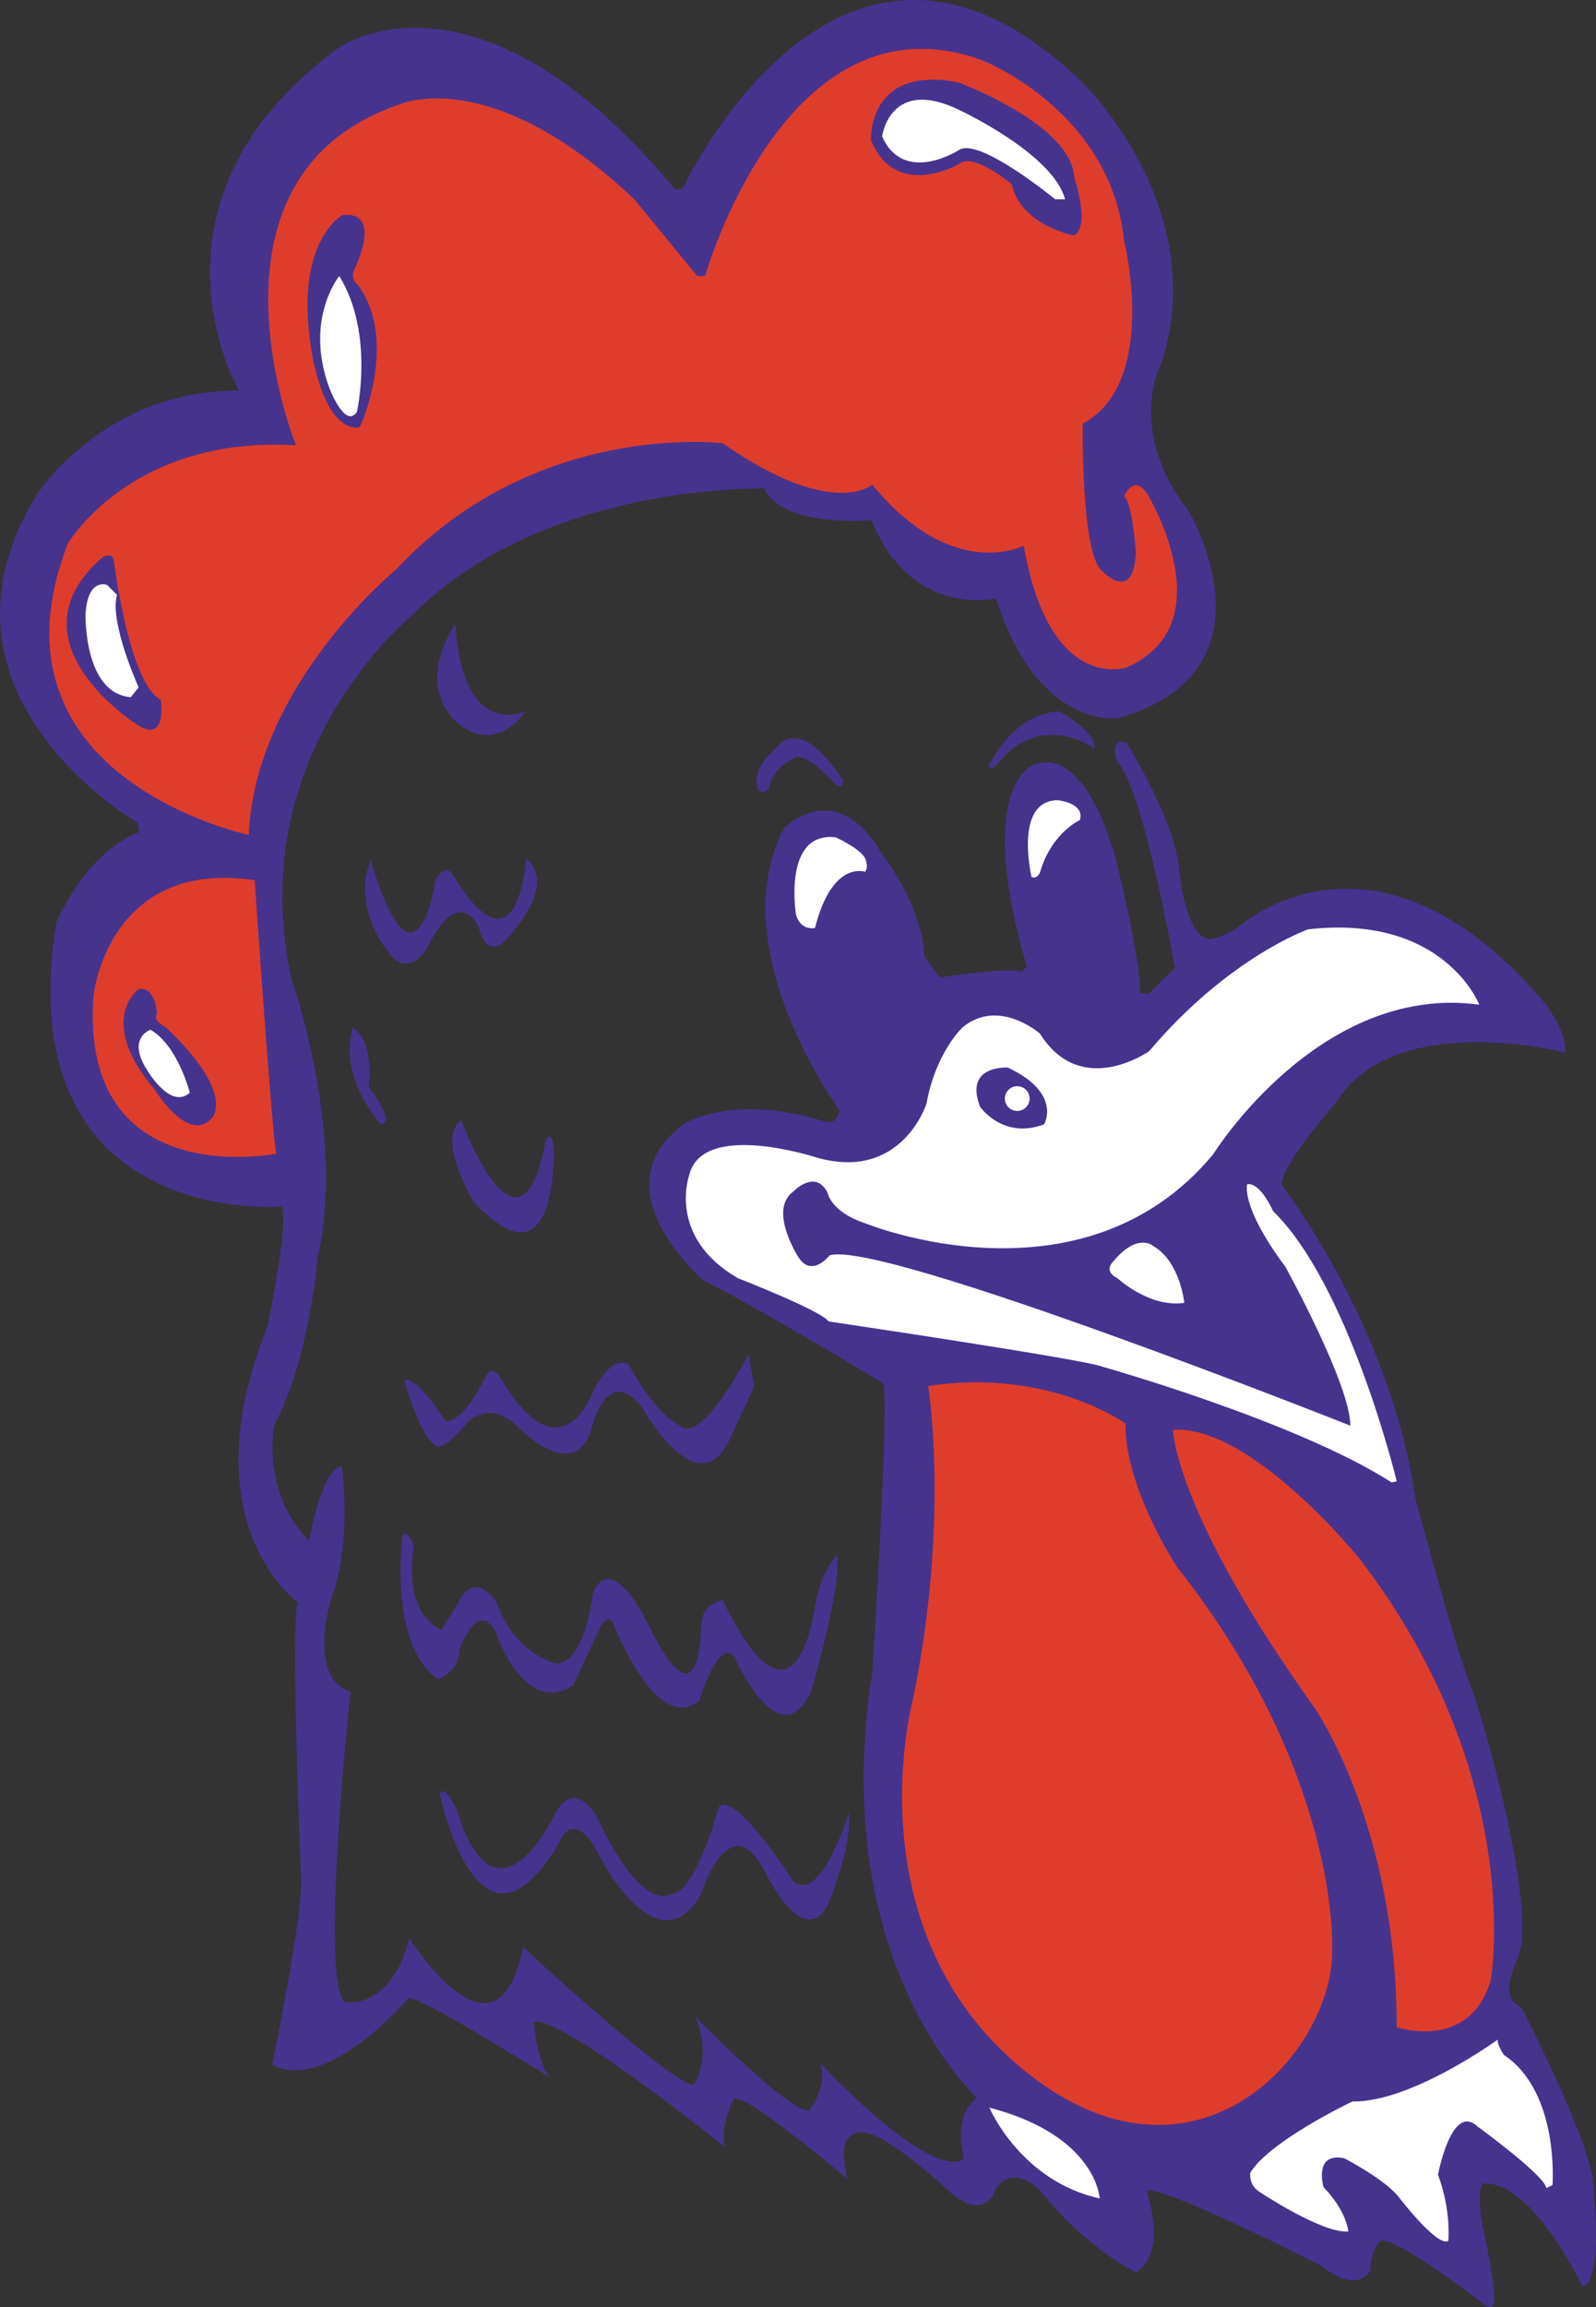 <?xml version="1.0" encoding="UTF-8"?>
<svg xmlns="http://www.w3.org/2000/svg" xmlns:xlink="http://www.w3.org/1999/xlink" width="365.51pt" height="528.13pt" viewBox="0 0 365.51 528.13" version="1.1">
<rect x="0" y="0" width="365.51" height="528.13" fill="#333333" stroke="none"/>
<defs>
<clipPath id="clip1">
  <path d="M 0 0 L 365.512 0 L 365.512 528.129 L 0 528.129 Z M 0 0 "/>
</clipPath>
</defs>
<g id="surface1">
<g clip-path="url(#clip1)" clip-rule="nonzero">
<path style=" stroke:none;fill-rule:nonzero;fill:rgb(27.499%,20%,55.699%);fill-opacity:1;" d="M 211.707 218.938 L 215.242 223.719 C 215.242 223.719 232.078 221.227 233.742 222.473 L 235.195 221.227 C 235.195 221.227 223.973 187.137 234.988 176.121 C 234.988 176.121 246.422 166.145 255.359 195.867 C 255.359 195.867 260.969 218.109 261.176 227.254 L 263.047 227.461 L 269.074 221.645 C 269.074 221.645 261.801 180.07 255.773 174.254 C 255.773 174.254 253.902 168.434 258.059 170.094 C 258.059 170.094 268.66 187.137 269.906 197.945 C 269.906 197.945 271.152 214.781 277.184 214.992 C 277.184 214.992 280.301 214.574 284.043 211.871 C 284.043 211.871 314.594 184.438 352.84 228.504 C 352.84 228.504 358.867 235.359 358.453 240.973 C 358.453 240.973 319.793 230.785 306.074 252.195 C 306.074 252.195 292.562 267.785 293.602 271.32 C 293.602 271.32 318.285 303.203 324.066 342.414 C 324.098 342.617 324.125 342.824 324.156 343.027 C 324.156 343.027 333.254 377.074 336.562 385.238 C 339.875 393.406 352.234 437.77 347.598 448.145 C 342.965 458.52 348.043 458.961 348.484 459.621 C 348.926 460.285 364.816 491.625 364.816 499.793 C 364.816 499.793 367.465 522.086 362.387 523.41 C 362.387 523.41 351.352 499.793 340.098 499.793 C 340.098 499.793 337.887 499.129 339.434 509.062 C 339.434 509.062 343.188 525.398 341.863 527.824 C 341.863 527.824 341.859 529.148 338.328 526.277 C 338.328 526.277 318.688 511.27 316.039 513.035 C 316.039 513.035 313.828 515.023 313.828 519.656 C 313.828 519.656 311.18 525.398 302.793 518.773 C 302.793 518.773 265.711 499.793 262.621 501.559 C 262.621 501.559 267.48 515.684 260.195 520.102 C 260.195 520.102 249.602 515.465 238.121 501.336 C 238.121 501.336 232.383 495.379 228.191 500.676 C 228.191 500.676 226.203 509.062 217.816 502 C 217.816 502 202.367 487.434 197.07 488.094 C 191.77 488.758 193.316 494.273 193.977 498.688 C 193.977 498.688 169.477 477.941 167.934 480.59 C 167.934 480.59 164.844 486.988 165.945 491.406 C 165.945 491.406 127.762 460.727 122.242 462.934 C 122.242 462.934 123.129 473.309 126.219 475.734 C 126.219 475.734 95.152 456.152 93.469 457.445 C 93.469 457.445 75.137 479.234 62.34 472.664 C 62.34 472.664 69.949 435.652 68.91 429.082 C 68.91 429.082 66.488 371.32 68.219 366.824 C 68.219 366.824 42.969 348.84 61.301 303.527 C 61.301 303.527 66.488 278.281 64.414 276.203 C 64.414 276.203 1.812 281.395 12.879 211.18 C 12.879 211.18 19.453 195.27 31.902 190.43 L 31.555 188.352 C 31.555 188.352 -19.633 158.953 8.383 113.297 C 8.383 113.297 23.949 89.086 54.73 89.43 C 54.73 89.43 29.48 46.195 77.559 10.918 C 77.559 10.918 109.035 -11.566 154.688 43.43 L 156.418 43.086 C 156.418 43.086 192.531 -34.992 248.066 19.055 C 248.066 19.055 277.215 47.355 266.152 82.676 C 266.152 82.676 257.426 97.996 272.32 117.148 C 272.32 117.148 293.812 153.531 256.152 164.383 C 256.152 164.383 237.852 167.363 228.066 136.934 C 228.066 136.934 208.914 141.828 199.551 119.062 C 199.551 119.062 179.34 120.977 175.082 111.828 C 175.082 111.828 124.227 110.336 94.012 141.191 C 94.012 141.191 55.281 172.695 66.781 224.195 C 66.781 224.195 79.281 259.195 72.781 287.695 C 72.781 287.695 70.781 311.695 62.781 326.195 C 62.781 326.195 59.781 341.695 70.781 352.695 C 70.781 352.695 73.781 335.695 78.281 335.695 C 78.281 335.695 80.781 353.195 75.781 366.195 C 75.781 366.195 70.281 384.195 80.281 387.195 C 80.281 387.195 73.281 451.695 78.781 458.195 C 78.781 458.195 89.281 460.695 93.781 443.695 C 93.781 443.695 113.781 475.695 119.781 445.695 C 119.781 445.695 153.781 477.195 158.781 477.195 C 158.781 477.195 163.281 471.695 159.281 461.695 C 159.281 461.695 180.281 483.195 185.281 483.195 C 185.281 483.195 189.781 477.695 187.781 472.195 C 187.781 472.195 212.781 499.195 220.781 494.195 C 220.781 494.195 217.781 484.695 223.781 480.195 C 223.781 480.195 189.281 449.195 199.781 382.695 C 199.781 382.695 203.781 320.195 202.281 316.695 C 202.281 316.695 175.281 300.195 161.281 293.195 C 161.281 293.195 136.281 272.195 156.781 257.195 C 156.781 257.195 167.781 250.195 188.781 256.695 C 188.781 256.695 191.781 257.695 192.281 254.195 C 192.281 254.195 165.148 217.277 179.492 189.633 C 179.492 189.633 191.547 177.367 201.938 195.453 C 201.938 195.453 211.23 207.09 211.707 218.938 "/>
</g>
<path style=" stroke:none;fill-rule:nonzero;fill:rgb(87.5%,23.9%,17.299%);fill-opacity:1;" d="M 212.566 317.258 C 212.566 317.258 217.594 347.93 209.047 389.156 C 209.047 389.156 194.969 441.281 234.188 473.625 C 273.402 505.973 306.086 469.605 305.078 445.473 C 305.078 445.473 306.652 405.707 269.57 358.707 C 269.57 358.707 257.527 340.52 257.762 325.875 C 257.762 325.875 240.352 313.129 212.566 317.258 "/>
<path style=" stroke:none;fill-rule:nonzero;fill:rgb(87.5%,23.9%,17.299%);fill-opacity:1;" d="M 268.629 327.293 C 268.629 327.293 268.863 345.949 300.984 390.828 C 300.984 390.828 319.879 417.754 319.879 464.047 C 319.879 464.047 336.414 469.715 341.375 453.418 C 341.375 453.418 349.875 407.121 311.379 356.812 C 311.379 356.812 286.578 326.113 268.629 327.293 "/>
<path style="fill:none;stroke-width:10;stroke-linecap:butt;stroke-linejoin:miter;stroke:rgb(27.499%,20%,55.699%);stroke-opacity:1;stroke-miterlimit:4;" d="M 3024.023 1878.487 C 3024.023 1878.487 3205.898 1701.339 3210.625 1670.636 L 3229.492 1670.636 C 3229.492 1670.636 3272.031 1873.761 3024.023 1878.487 Z M 3024.023 1878.487 " transform="matrix(0.1,0,0,-0.1,0,528.13)"/>
<path style=" stroke:none;fill-rule:nonzero;fill:rgb(100%,100%,100%);fill-opacity:1;" d="M 286.34 497.34 C 286.34 497.34 285.867 499.938 288.23 501.594 C 288.23 501.594 302.641 511.277 308.781 510.805 C 308.781 510.805 308.543 506.316 303.109 500.648 C 303.109 500.648 300.75 492.617 307.836 494.035 C 307.836 494.035 317.52 498.996 320.59 503.246 C 320.59 503.246 329.328 514.582 331.691 512.93 C 331.691 512.93 332.398 506.078 329.328 497.812 C 329.328 497.812 332.398 481.281 338.305 486.711 C 338.305 486.711 353.891 498.051 354.129 500.883 L 355.547 500.176 C 355.547 500.176 357.199 478.918 344.445 470.414 C 344.445 470.414 342.789 468.055 343.027 466.871 C 343.027 466.871 323.188 481.281 309.723 481.043 C 309.723 481.043 290.828 490.02 286.34 497.34 "/>
<path style=" stroke:none;fill-rule:nonzero;fill:rgb(100%,100%,100%);fill-opacity:1;" d="M 226.586 482.461 C 226.586 482.461 233.672 499.23 251.859 503.246 C 251.859 503.246 251.148 488.836 226.586 482.461 "/>
<path style=" stroke:none;fill-rule:nonzero;fill:rgb(100%,100%,100%);fill-opacity:1;" d="M 285.633 271.074 C 285.633 271.074 283.98 276.035 294.371 289.969 C 294.371 289.969 309.25 316.895 309.25 326.344 C 309.25 326.344 201.551 283.59 189.977 287.371 C 189.977 287.371 185.961 292.566 182.891 287.844 C 182.891 287.844 175.805 276.977 181.711 272.727 C 181.711 272.727 186.672 267.531 189.504 272.965 C 189.504 272.965 190.211 277.449 198.242 280.051 C 198.242 280.051 247.844 300.359 277.84 264.223 C 277.84 264.223 302.164 225.016 338.773 229.977 C 338.773 229.977 330.746 209.191 299.566 212.734 C 299.566 212.734 281.383 219.109 263.195 240.605 C 263.195 240.605 247.605 251.703 238.16 236.59 C 238.16 236.59 228.711 228.32 220.445 235.172 C 220.445 235.172 214.305 240.84 212.18 252.648 C 212.18 252.648 206.508 270.602 186.906 264.934 C 186.906 264.934 160.926 256.43 157.855 268.945 C 157.855 268.945 152.66 283.117 168.957 292.566 C 168.957 292.566 188.32 300.125 189.738 302.484 C 189.738 302.484 248.785 311.227 252.566 312.879 C 252.566 312.879 296.969 325.395 318.699 339.332 L 319.879 339.094 C 319.879 339.094 309.016 294.219 291.539 277.215 C 291.539 277.215 288.703 270.602 285.633 271.074 "/>
<path style=" stroke:none;fill-rule:nonzero;fill:rgb(100%,100%,100%);fill-opacity:1;" d="M 264.141 285.246 C 264.141 285.246 260.598 281.938 254.93 288.789 C 254.93 288.789 252.566 290.914 255.871 292.566 C 255.871 292.566 263.195 299.414 271.227 298.234 C 271.227 298.234 270.281 288.789 264.141 285.246 "/>
<path style=" stroke:none;fill-rule:nonzero;fill:rgb(27.499%,20%,55.699%);fill-opacity:1;" d="M 230.836 244.383 C 230.836 244.383 220.68 243.676 224.461 253.359 C 224.461 253.359 229.656 260.918 239.105 257.375 C 239.105 257.375 243.355 250.289 230.836 244.383 "/>
<path style=" stroke:none;fill-rule:nonzero;fill:rgb(100%,100%,100%);fill-opacity:1;" d="M 235.797 251.469 C 235.797 253.035 234.527 254.305 232.965 254.305 C 231.398 254.305 230.129 253.035 230.129 251.469 C 230.129 249.902 231.398 248.637 232.965 248.637 C 234.527 248.637 235.797 249.902 235.797 251.469 "/>
<path style=" stroke:none;fill-rule:nonzero;fill:rgb(87.5%,23.9%,17.299%);fill-opacity:1;" d="M 58.328 201.48 C 58.328 201.48 62.379 260.938 63.281 264.094 C 63.281 264.094 18.238 273.102 21.391 228.059 C 21.391 228.059 24.543 196.523 58.328 201.48 "/>
<path style=" stroke:none;fill-rule:nonzero;fill:rgb(87.5%,23.9%,17.299%);fill-opacity:1;" d="M 56.977 191.121 C 56.977 191.121 -5.188 178.059 15.535 124.453 C 15.535 124.453 29.949 99.68 67.785 101.93 C 67.785 101.93 43.012 40.668 91.211 24.004 C 91.211 24.004 111.93 14.094 145.266 45.621 L 159.68 63.191 L 161.48 63.191 C 161.48 63.191 179.949 -2.125 224.543 13.641 C 224.543 13.641 254.273 24.902 257.426 55.082 C 257.426 55.082 265.535 87.516 247.965 96.977 C 247.965 96.977 247.516 127.156 252.473 130.758 C 252.473 130.758 259.676 138.418 260.129 126.254 C 260.129 126.254 259.227 114.543 257.426 113.641 C 257.426 113.641 259.68 108.234 262.832 113.191 C 262.832 113.191 280.848 142.922 257.875 152.832 C 257.875 152.832 240.309 158.688 234.453 124.902 C 234.453 124.902 218.234 133.461 199.77 110.938 C 199.77 110.938 190.758 119.047 165.535 101.48 C 165.535 101.48 122.742 96.074 90.758 130.309 C 90.758 130.309 58.328 156.887 56.977 191.121 "/>
<path style=" stroke:none;fill-rule:nonzero;fill:rgb(27.499%,20%,55.699%);fill-opacity:1;" d="M 219.551 37.594 C 219.551 37.594 205.027 45.949 199.457 32.02 C 199.457 32.02 198.66 14.711 219.551 18.891 C 219.551 18.891 245.414 28.438 246.012 40.574 C 246.012 40.574 249.793 51.719 246.012 53.906 C 246.012 53.906 233.875 51.719 231.688 42.168 C 231.688 42.168 222.734 34.605 219.551 37.594 "/>
<path style=" stroke:none;fill-rule:nonzero;fill:rgb(27.499%,20%,55.699%);fill-opacity:1;" d="M 81.949 97.902 C 73.559 98.09 71.188 79.219 71.188 79.219 C 67.469 55.152 78.406 49.246 78.406 49.246 C 88.035 48.152 81.035 61.934 81.035 61.934 C 80.16 63.902 82.129 65.434 82.129 65.434 C 91.098 77.906 82.785 96.941 82.785 96.941 C 82.785 96.941 82.336 97.891 81.949 97.902 "/>
<path style=" stroke:none;fill-rule:nonzero;fill:rgb(27.499%,20%,55.699%);fill-opacity:1;" d="M 26.117 128.668 C 26.117 128.668 29.617 156.672 36.84 160.172 C 36.84 160.172 38.371 170.457 31.367 165.859 C 31.367 165.859 1.176 146.828 23.492 127.574 C 23.492 127.574 25.898 126.039 26.117 128.668 "/>
<path style=" stroke:none;fill-rule:nonzero;fill:rgb(27.499%,20%,55.699%);fill-opacity:1;" d="M 104.273 142.926 C 104.273 142.926 95.262 155.086 103.82 164.547 C 103.82 164.547 111.93 174.004 120.488 162.742 C 120.488 162.742 106.074 169.949 104.273 142.926 "/>
<path style=" stroke:none;fill-rule:nonzero;fill:rgb(27.499%,20%,55.699%);fill-opacity:1;" d="M 120.488 196.527 C 120.488 196.527 118.688 225.355 103.371 199.68 C 103.371 199.68 101.57 197.879 99.77 201.48 C 99.77 201.48 95.262 231.211 84.902 196.977 C 84.902 196.977 79.949 206.438 89.406 218.602 C 89.406 218.602 93.461 224.004 97.965 216.797 C 97.965 216.797 104.273 202.383 109.68 212.293 C 109.68 212.293 111.48 222.203 118.238 212.293 C 118.238 212.293 127.246 201.934 120.488 196.527 "/>
<path style=" stroke:none;fill-rule:nonzero;fill:rgb(27.499%,20%,55.699%);fill-opacity:1;" d="M 105.625 256.438 C 105.625 256.438 119.137 292.922 124.992 260.941 C 124.992 260.941 126.797 258.238 126.797 263.645 C 126.797 263.645 127.695 296.078 108.328 274.906 C 108.328 274.906 99.77 260.492 105.625 256.438 "/>
<path style=" stroke:none;fill-rule:nonzero;fill:rgb(27.499%,20%,55.699%);fill-opacity:1;" d="M 80.848 235.27 C 80.848 235.27 76.793 244.727 87.156 257.34 C 87.156 257.34 91.211 257.789 84.453 248.781 C 84.453 248.781 85.805 238.422 80.848 235.27 "/>
<path style=" stroke:none;fill-rule:nonzero;fill:rgb(27.499%,20%,55.699%);fill-opacity:1;" d="M 92.559 315.898 C 92.559 315.898 96.164 329.41 100.219 331.215 C 100.219 331.215 102.473 331.215 106.523 326.258 C 106.523 326.258 111.031 319.953 118.238 326.258 C 118.238 326.258 132.199 341.121 135.805 325.809 C 135.805 325.809 139.406 312.293 147.066 322.203 C 147.066 322.203 160.129 345.629 167.336 328.961 L 172.742 317.25 L 171.391 310.043 C 171.391 310.043 160.578 331.215 155.625 326.258 C 155.625 326.258 150.668 324.457 143.914 312.297 C 143.914 312.297 140.309 309.594 135.805 318.602 C 135.805 318.602 128.598 338.871 114.633 315.445 C 114.633 315.445 112.832 311.844 111.031 315.445 C 111.031 315.445 106.523 325.355 102.02 325.355 C 102.02 325.355 95.715 314.996 92.559 315.898 "/>
<path style=" stroke:none;fill-rule:nonzero;fill:rgb(27.499%,20%,55.699%);fill-opacity:1;" d="M 92.109 351.934 C 92.109 351.934 88.957 376.258 100.219 384.367 C 100.219 384.367 105.176 383.016 105.176 377.609 C 105.176 377.609 109.227 366.348 113.281 373.105 C 113.281 373.105 120.039 393.375 131.301 385.719 L 137.605 372.203 C 137.605 372.203 139.406 369.504 140.309 371.305 C 140.309 371.305 150.219 397.43 160.129 389.32 C 160.129 389.32 164.633 374.457 168.238 379.41 C 168.238 379.41 178.598 402.836 185.805 387.07 C 185.805 387.07 193.012 362.297 191.66 355.988 C 191.66 355.988 188.059 359.59 186.707 367.25 C 186.707 367.25 182.652 401.484 165.535 366.348 C 165.535 366.348 160.578 366.801 160.578 372.203 C 160.578 372.203 160.578 396.98 148.418 371.754 C 148.418 371.754 140.309 354.637 135.805 364.547 C 135.805 364.547 134.004 381.215 127.246 380.762 C 127.246 380.762 117.785 378.512 113.73 366.801 C 113.73 366.801 108.777 358.691 104.723 367.25 L 101.121 373.105 C 101.121 373.105 92.109 369.953 94.812 353.734 C 94.812 353.734 93.012 349.23 92.109 351.934 "/>
<path style=" stroke:none;fill-rule:nonzero;fill:rgb(27.499%,20%,55.699%);fill-opacity:1;" d="M 100.668 410.492 C 100.668 410.492 109.68 454.188 128.598 420.852 C 128.598 420.852 131.75 413.195 138.059 426.258 C 138.059 426.258 151.121 450.582 160.578 433.465 C 160.578 433.465 166.887 413.195 174.992 428.062 C 174.992 428.062 185.805 451.031 191.211 431.664 C 191.211 431.664 195.262 420.852 194.363 414.996 C 194.363 414.996 188.059 435.719 181.75 430.762 C 181.75 430.762 168.238 409.59 164.633 413.645 C 164.633 413.645 159.227 433.465 153.82 433.465 C 153.82 433.465 147.516 438.871 136.703 415.898 C 136.703 415.898 131.75 406.891 127.246 414.996 C 127.246 414.996 113.73 443.824 104.723 414.547 C 104.723 414.547 102.02 408.242 100.668 410.492 "/>
<path style=" stroke:none;fill-rule:nonzero;fill:rgb(27.499%,20%,55.699%);fill-opacity:1;" d="M 173.641 180.766 C 173.641 180.766 171.391 176.711 177.695 171.305 C 177.695 171.305 182.652 162.746 193.012 178.512 C 193.012 178.512 193.371 181.586 190.801 179.02 C 190.801 179.02 183.883 171.113 181.316 173.879 C 181.316 173.879 177.363 175.262 175.98 180.598 C 175.98 180.598 174.859 182.113 173.641 180.766 "/>
<path style=" stroke:none;fill-rule:nonzero;fill:rgb(27.499%,20%,55.699%);fill-opacity:1;" d="M 226.367 175.461 C 226.367 175.461 231.703 163.406 242.57 162.816 C 242.57 162.816 251.07 167.359 250.672 171.312 C 250.672 171.312 238.621 162.617 228.738 174.473 C 228.738 174.473 227.355 176.449 226.367 175.461 "/>
<path style=" stroke:none;fill-rule:nonzero;fill:rgb(100%,100%,100%);fill-opacity:1;" d="M 236.25 200.754 C 236.25 200.754 232.098 183.363 242.176 183.168 C 242.176 183.168 248.5 183.762 247.312 187.711 C 247.312 187.711 240.793 190.676 238.223 199.566 C 238.223 199.566 237.633 201.348 236.25 200.754 "/>
<path style=" stroke:none;fill-rule:nonzero;fill:rgb(100%,100%,100%);fill-opacity:1;" d="M 198.109 199.566 C 198.109 199.566 190.602 196.805 186.648 212.414 C 186.648 212.414 183.488 213.203 182.305 209.449 C 182.305 209.449 179.141 190.281 191.395 191.664 C 191.395 191.664 197.914 194.629 198.309 197 C 198.309 197 198.902 198.578 198.109 199.566 "/>
<path style=" stroke:none;fill-rule:nonzero;fill:rgb(27.499%,20%,55.699%);fill-opacity:1;" d="M 31.832 226.352 C 31.832 226.352 21.824 233.32 35.406 249.406 C 35.406 249.406 43.09 261.914 48.453 256.02 C 48.453 256.02 54.352 250.656 37.91 235.109 C 37.91 235.109 34.871 233.68 35.945 232.07 C 35.945 232.07 35.766 225.996 31.832 226.352 "/>
<path style=" stroke:none;fill-rule:nonzero;fill:rgb(100%,100%,100%);fill-opacity:1;" d="M 24.543 133.91 C 24.543 133.91 20.039 132.109 19.59 140.668 C 19.59 140.668 19.137 158.688 29.949 159.59 L 31.75 157.336 C 31.75 157.336 24.992 142.473 26.793 136.164 L 24.543 133.91 "/>
<path style=" stroke:none;fill-rule:nonzero;fill:rgb(100%,100%,100%);fill-opacity:1;" d="M 77.695 63.191 C 77.695 63.191 69.586 73.102 75.445 88.867 C 75.445 88.867 79.047 98.324 81.75 94.273 C 81.75 94.273 85.805 76.254 77.695 63.191 "/>
<path style=" stroke:none;fill-rule:nonzero;fill:rgb(100%,100%,100%);fill-opacity:1;" d="M 219.59 34.363 C 219.59 34.363 206.977 42.469 202.02 31.211 C 202.02 31.211 203.824 17.242 220.039 25.352 C 220.039 25.352 241.211 35.262 243.914 45.621 L 241.66 45.621 C 241.66 45.621 224.094 31.211 219.59 34.363 "/>
<path style=" stroke:none;fill-rule:nonzero;fill:rgb(100%,100%,100%);fill-opacity:1;" d="M 34.453 235.719 C 34.453 235.719 29.047 237.52 33.551 244.727 C 33.551 244.727 38.957 254.184 43.461 250.133 C 43.461 250.133 40.758 239.32 34.453 235.719 "/>
</g>
</svg>
